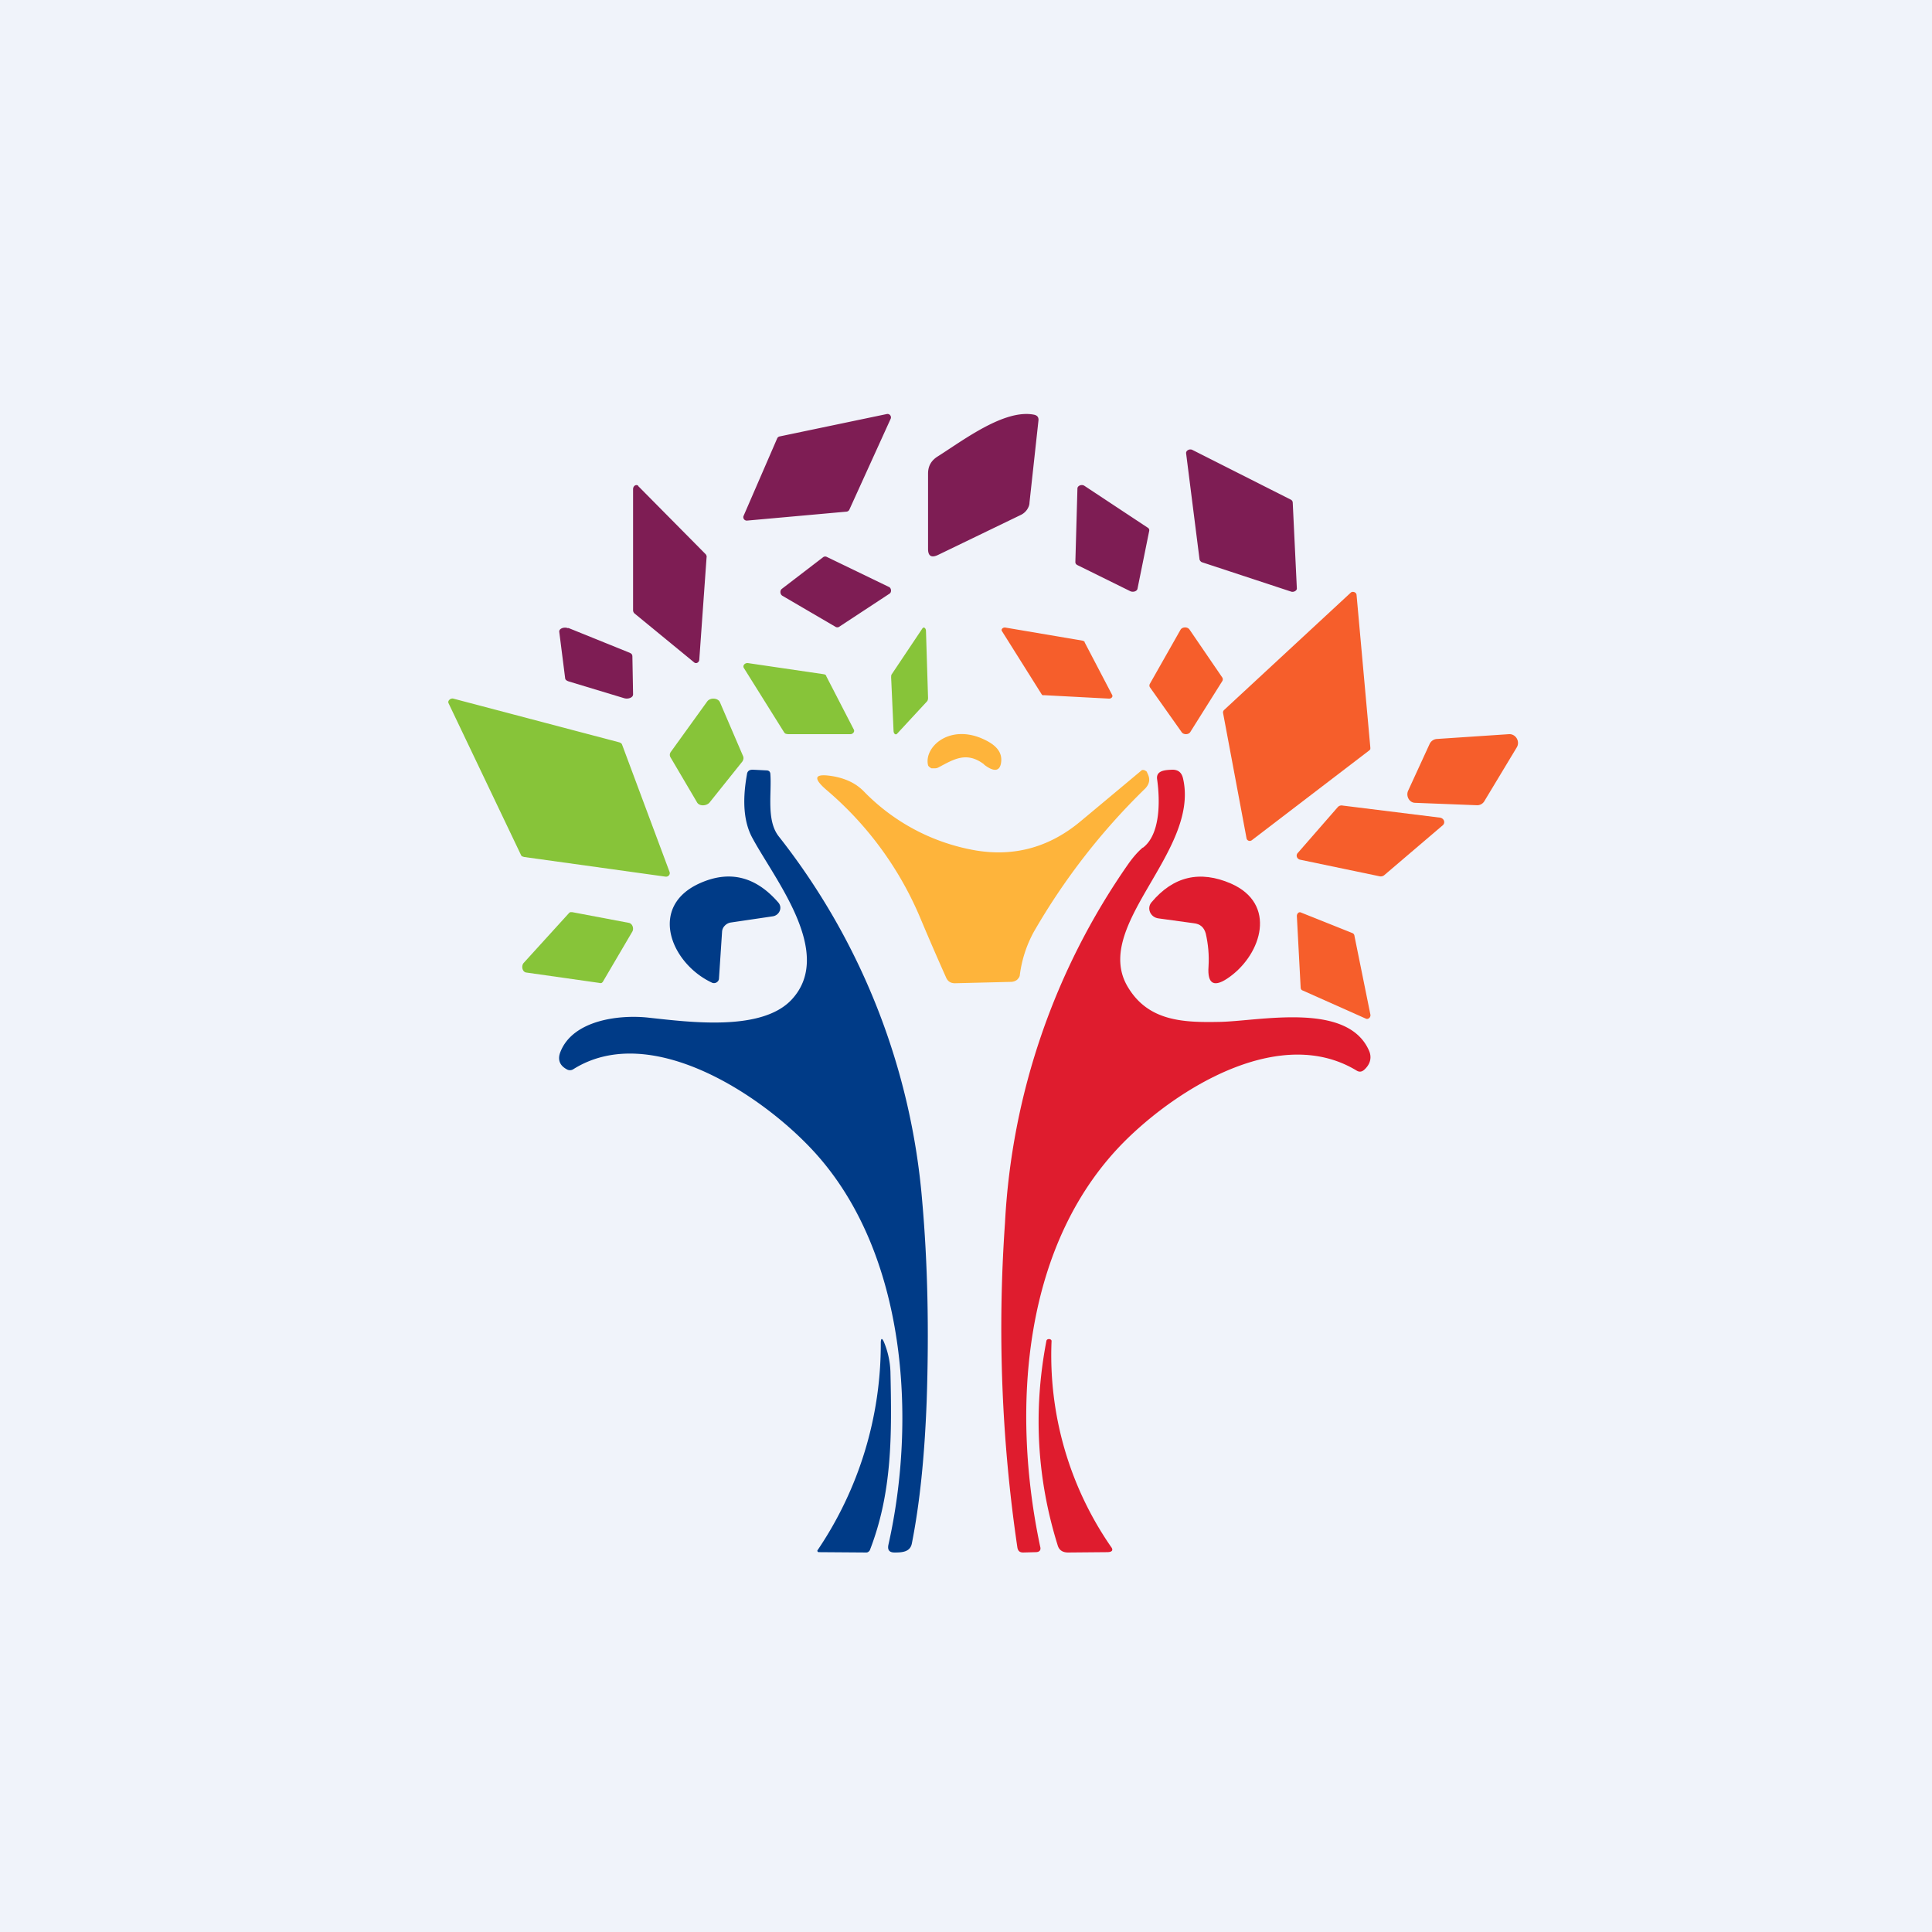 <!-- by TradingView --><svg width="56" height="56" viewBox="0 0 56 56" xmlns="http://www.w3.org/2000/svg"><path fill="#F0F3FA" d="M0 0h56v56H0z"/><path d="m30.1 12.19-.26 2.38c0 .07-.03.14-.07.2a.46.46 0 0 1-.17.15l-2.4 1.16c-.2.1-.3.04-.3-.17v-2.18c0-.22.09-.38.28-.5.73-.46 1.93-1.38 2.79-1.21.1.02.14.08.13.17ZM25.82 12.13l-1.2 2.64a.1.1 0 0 1-.08.06l-2.89.26a.1.1 0 0 1-.1-.13l.98-2.26a.1.1 0 0 1 .07-.05l3.11-.65a.1.1 0 0 1 .11.13ZM34.56 13.04l2.85 1.44a.1.1 0 0 1 .06.08l.12 2.5c0 .06-.09.11-.16.09l-2.58-.85c-.04-.01-.07-.05-.08-.08l-.39-3.08c-.01-.08.1-.14.18-.1ZM31.43 14.08l1.83 1.21c.04.02.06.06.05.1l-.34 1.68c-.02.07-.12.1-.2.07l-1.54-.76c-.04-.02-.06-.05-.06-.09l.06-2.13c0-.08.12-.13.2-.08ZM18.5 14.09l1.95 1.97c.02.02.04.06.03.1l-.21 2.95c0 .09-.09.14-.15.09l-1.73-1.42a.13.13 0 0 1-.04-.1v-3.5c0-.1.09-.15.15-.1ZM24.22 18.17l-1.54-.9c-.07-.04-.08-.15-.02-.2l1.2-.92a.1.1 0 0 1 .1-.01l1.8.87c.08.03.09.16.02.2l-1.46.96a.1.1 0 0 1-.1 0Z" fill="#7E1D54"/><path d="m39.69 21.75-3.4 2.6c-.06.05-.15.02-.16-.06l-.68-3.63a.1.1 0 0 1 .03-.08l3.67-3.4c.05-.05.16-.02.17.06l.4 4.43v.04a.1.1 0 0 1-.03.04ZM35.43 19.74l-.93 1.48c-.05.08-.2.08-.25 0l-.92-1.3a.1.1 0 0 1 0-.1l.89-1.57c.05-.08.2-.09.26 0l.95 1.39a.1.1 0 0 1 0 .1ZM31.44 18.62l.8 1.53c.02.05-.03.1-.09.1l-1.89-.1a.1.1 0 0 1-.04 0 .08.08 0 0 1-.03-.03l-1.15-1.83c-.03-.05.03-.11.1-.1l2.24.38a.1.1 0 0 1 .04.02c.01 0 .02.01.02.03Z" fill="#F65E2B"/><path d="m26.87 20.33-.87.94c-.04.04-.1 0-.1-.09l-.07-1.55c0-.03 0-.07.02-.09l.89-1.33c.04-.05.1 0 .1.08l.06 1.94c0 .04-.01.08-.03.1Z" fill="#87C439"/><path d="m16.47 18.2 1.78.72c.05.02.08.05.08.1l.02 1.11c0 .09-.14.14-.25.11l-1.62-.49c-.06-.02-.1-.05-.1-.1l-.17-1.34c-.01-.09.14-.15.26-.1Z" fill="#7E1D54"/><path d="m23.95 19.6.8 1.55c.03.06-.03.13-.1.13h-1.81l-.06-.01a.1.1 0 0 1-.05-.04l-1.17-1.87c-.04-.07.03-.15.12-.14l2.18.32.05.01a.1.1 0 0 1 .04.04ZM18.03 21.58l1.38 3.7c.02.07-.04.14-.12.13l-4.1-.57-.06-.02a.1.1 0 0 1-.03-.04l-2.1-4.4c-.03-.07.06-.15.14-.13l4.82 1.27.04.02a.1.1 0 0 1 .03.04ZM21.52 22.07l-.96 1.2c-.1.1-.3.1-.36-.02l-.76-1.29a.14.14 0 0 1 0-.16l1.06-1.47c.09-.12.32-.1.37.03l.67 1.56c.02.05.01.1-.02.15Z" fill="#87C439"/><path d="M28.53 22.16c-.52-.4-.9-.14-1.34.09a.23.23 0 0 1-.08.02H27a.2.2 0 0 1-.06-.04.09.09 0 0 1-.04-.05c-.12-.5.56-1.16 1.5-.8.45.18.65.4.62.7-.03.28-.2.31-.5.08Z" fill="#FEB43B"/><path d="m43.96 21.67-.94 1.56a.24.24 0 0 1-.21.11l-1.79-.07c-.17 0-.28-.2-.2-.36l.62-1.35a.25.25 0 0 1 .2-.14l2.1-.14c.2-.01.33.22.22.39Z" fill="#F65E2B"/><path d="M29.96 27.02c-.2.37-.34.78-.4 1.24 0 .05-.04.1-.08.14a.3.3 0 0 1-.18.06l-1.62.04c-.12 0-.2-.05-.25-.15a83.4 83.4 0 0 1-.75-1.73 9.9 9.9 0 0 0-2.72-3.72c-.43-.37-.35-.5.24-.39.34.07.61.2.83.42a5.92 5.92 0 0 0 3.25 1.72c1.14.19 2.16-.1 3.06-.86a702.1 702.1 0 0 0 1.76-1.47.13.13 0 0 1 .1.02.1.1 0 0 1 .04.03l.04.09c.06.14.03.27-.08.39a19.07 19.07 0 0 0-3.24 4.17Z" fill="#FEB43B"/><path d="M22.95 28.97c1.24-1.34-.48-3.46-1.13-4.66-.26-.46-.31-1.08-.17-1.86.01-.1.07-.14.17-.14l.39.02c.08 0 .12.04.12.12.04.55-.12 1.33.24 1.79a19.7 19.7 0 0 1 4.16 10.57c.16 1.8.2 3.74.13 5.8-.06 1.6-.2 2.97-.43 4.13-.05.25-.29.26-.5.26-.15 0-.21-.07-.18-.22.82-3.64.53-8.43-2.12-11.36-1.52-1.68-4.78-3.83-7.01-2.43a.18.18 0 0 1-.2 0c-.2-.11-.26-.28-.18-.49.36-.94 1.73-1.1 2.58-1 1.2.13 3.27.4 4.13-.53Z" fill="#003B87"/><path d="M33.13 24.57c.5-.38.5-1.34.41-1.98-.04-.27.26-.27.44-.28.17 0 .27.08.31.25.5 2.14-2.7 4.3-1.58 6.08.6.97 1.61 1 2.64.98 1.15-.02 3.7-.6 4.33.83.09.2.04.4-.14.56-.07.06-.14.07-.22.02-2.15-1.3-5.02.4-6.63 1.96-3.08 2.99-3.38 7.88-2.54 11.84.03.1-.02.16-.13.16l-.36.01c-.1 0-.15-.04-.17-.14a43.57 43.57 0 0 1-.36-9.41 19.97 19.97 0 0 1 3.59-10.43c.13-.18.26-.33.4-.45Z" fill="#DF1C2E"/><path d="m41.82 23.92-1.7 1.45a.16.16 0 0 1-.13.03l-2.3-.48c-.1-.02-.14-.13-.07-.2l1.16-1.33a.15.15 0 0 1 .14-.04l2.82.35c.12.02.16.15.08.22Z" fill="#F65E2B"/><path d="m20.93 27-.09 1.36c0 .1-.12.17-.21.12-1.19-.56-1.86-2.22-.32-2.89.85-.37 1.6-.18 2.25.57.13.15.03.37-.16.4l-1.22.18a.3.3 0 0 0-.17.09.27.27 0 0 0-.08.17Z" fill="#003B87"/><path d="m34.6 26.76-1.02-.14c-.24-.03-.35-.3-.2-.47.63-.75 1.4-.93 2.3-.54 1.34.59.89 2.03-.03 2.7-.45.33-.66.23-.62-.3.02-.33-.01-.64-.08-.95-.05-.18-.16-.28-.35-.3Z" fill="#DF1C2E"/><path d="m39.6 29.53-1.84-.82c-.04-.01-.06-.05-.06-.09l-.11-2.07c0-.07.06-.13.12-.1l1.5.6a.1.1 0 0 1 .05.08l.46 2.27c.02.08-.05.15-.12.13Z" fill="#F65E2B"/><path d="m15.18 27.91 1.3-1.43a.13.13 0 0 1 .05-.04h.06l1.64.31c.1.02.15.16.1.25l-.84 1.43a.14.14 0 0 1-.05.06.11.11 0 0 1-.07 0l-2.11-.3c-.12-.01-.16-.19-.08-.28Z" fill="#87C439"/><path d="M32.2 44.83c.08.1.04.16-.11.16l-1.13.01c-.16 0-.26-.07-.3-.2-.6-1.92-.72-3.9-.33-5.93.01-.08.15-.07.15 0a9.76 9.76 0 0 0 1.72 5.96Z" fill="#DF1C2E"/><path d="M23.7 44.93a10.66 10.66 0 0 0 1.83-6c0-.15.04-.16.1-.01.11.27.17.56.18.84.04 1.8.06 3.49-.6 5.18-.03.04-.06.06-.1.06l-1.38-.01c-.03 0-.05-.04-.03-.06Z" fill="#003B87"/></svg>